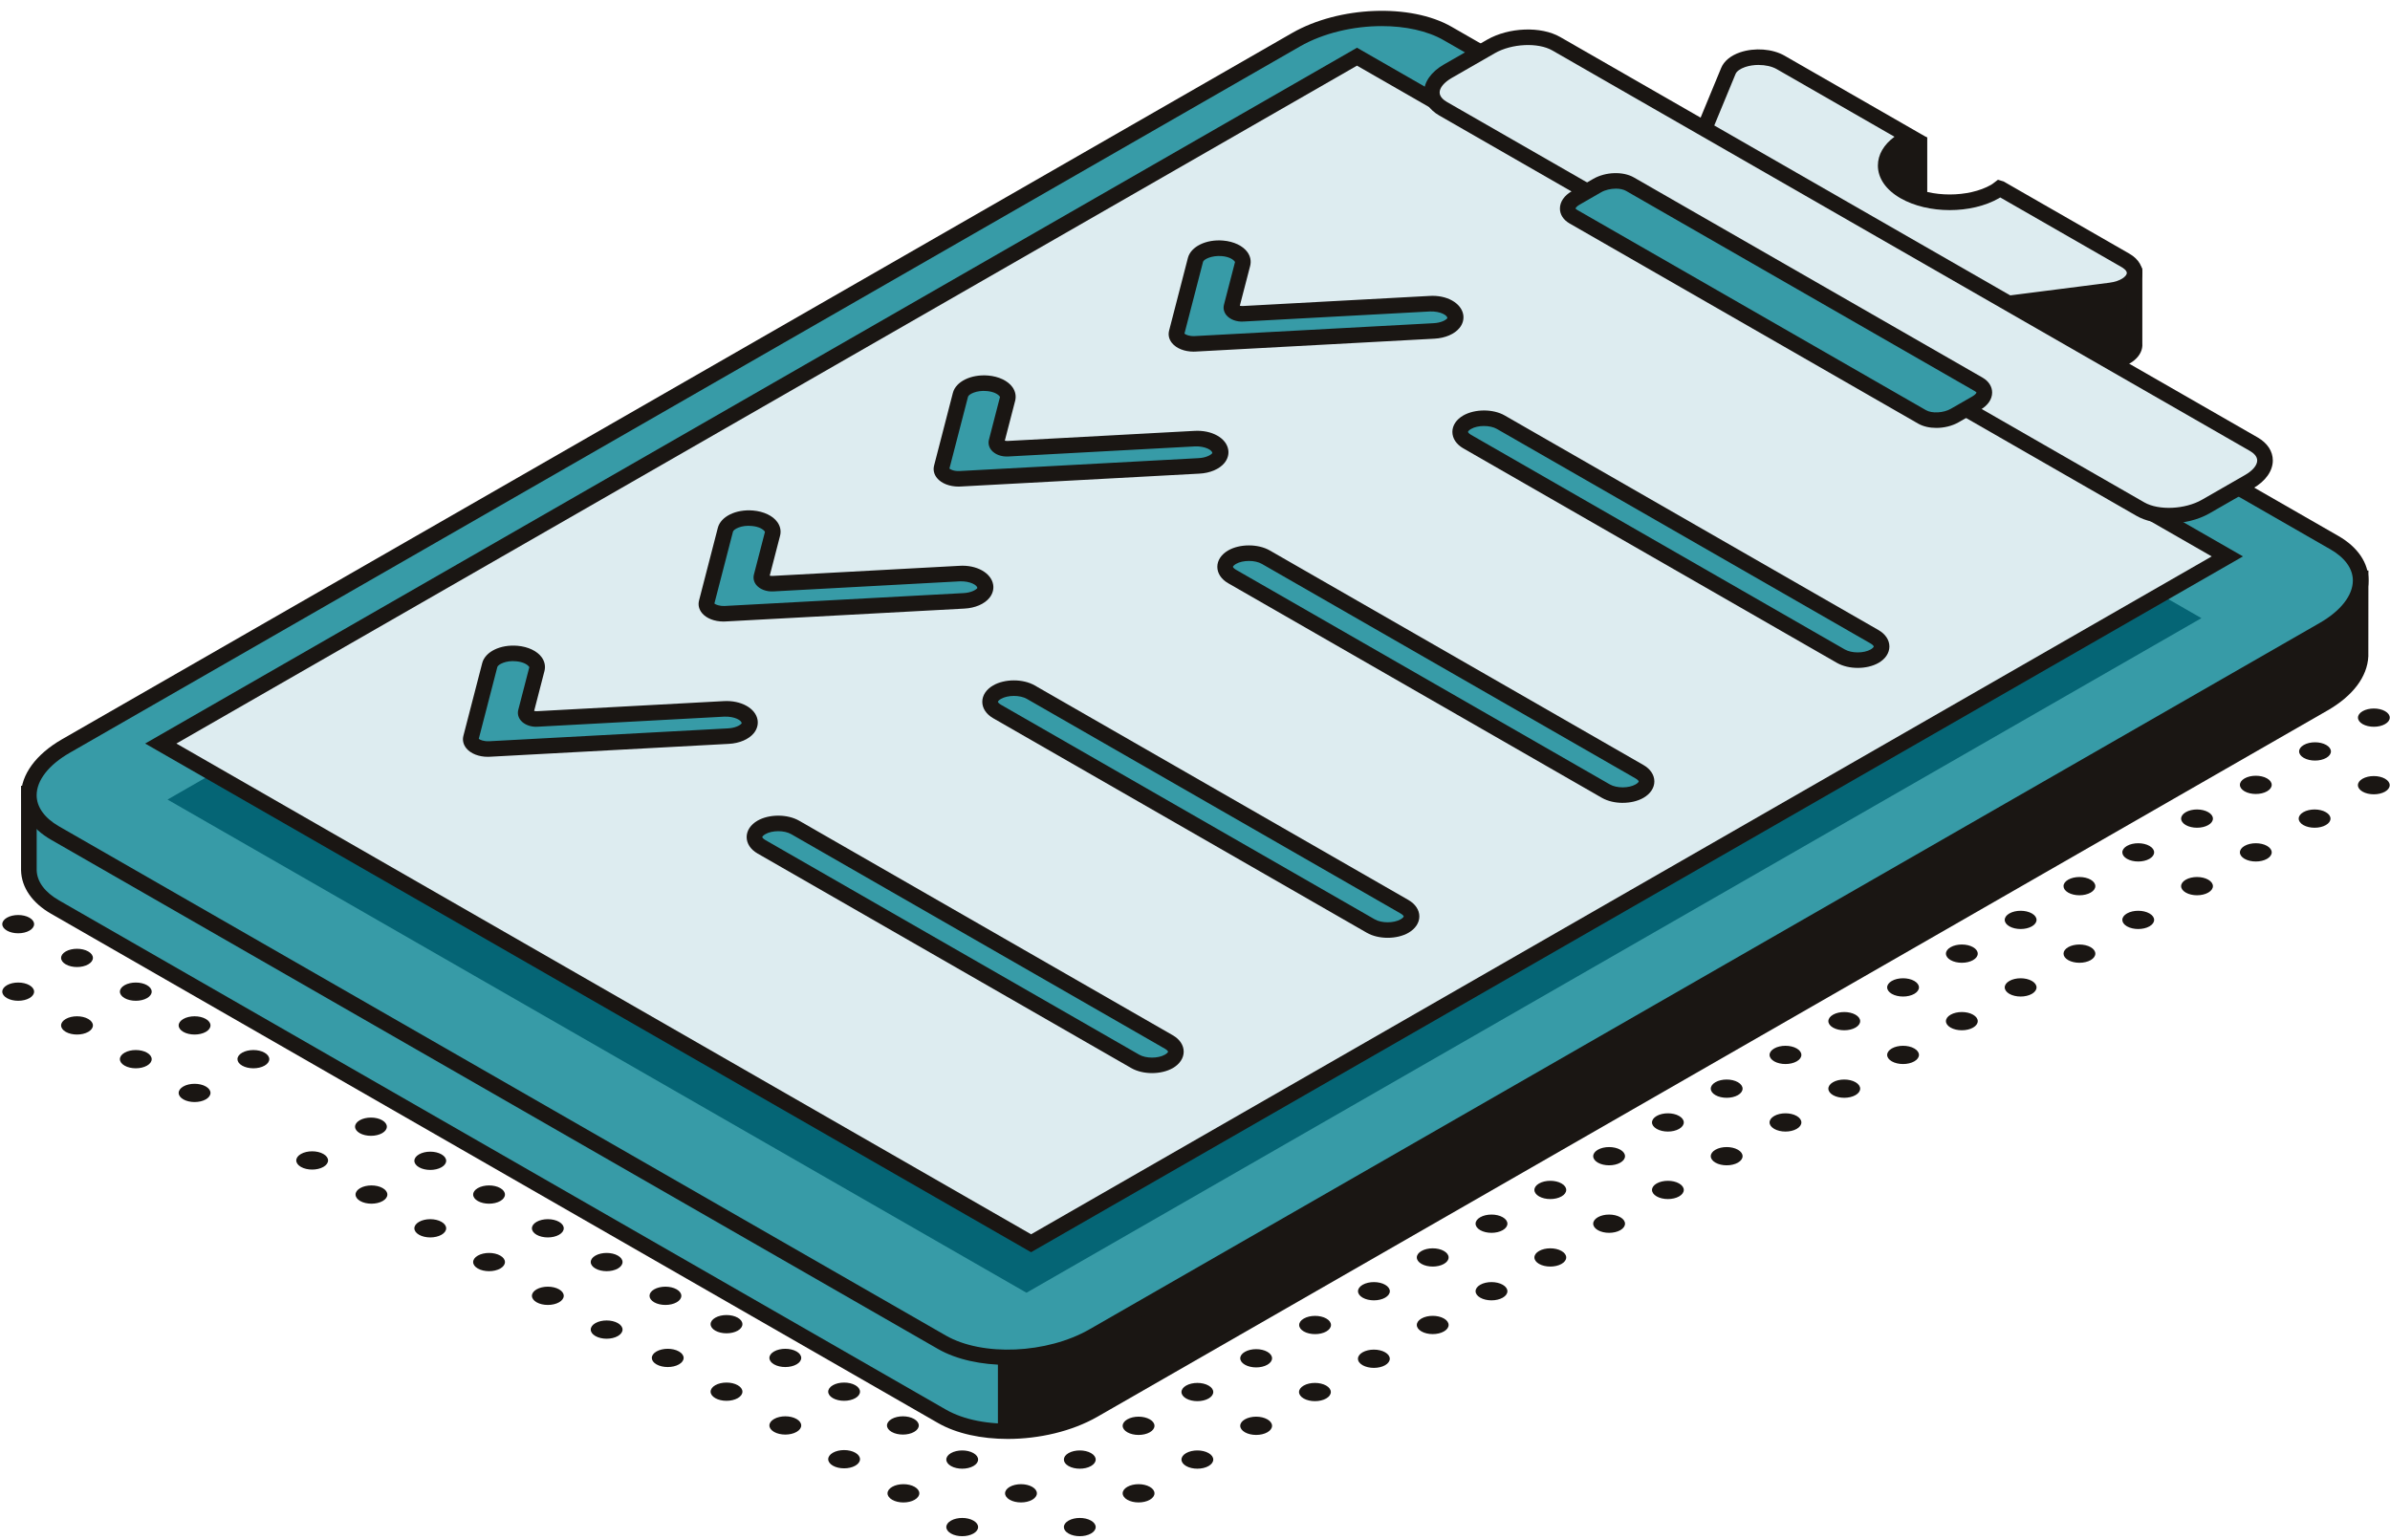 <svg xmlns="http://www.w3.org/2000/svg" width="135" height="87" fill="none">
  <path fill="#1A1613" d="M34.901 74.743c.351.201.351.528 0 .729-.351.203-.92.203-1.27 0-.351-.201-.351-.528 0-.729.351-.201.92-.201 1.27 0zM38.222 72.835c.351.201.351.529 0 .73-.352.201-.92.201-1.271 0-.35-.201-.35-.529 0-.73.351-.201.919-.201 1.271 0zM41.542 70.929c.351.201.351.528 0 .729-.351.201-.919.201-1.269 0-.351-.201-.351-.528 0-.729.351-.201.919-.201 1.269 0zM44.863 69.022c.351.201.351.528 0 .729-.351.201-.919.201-1.271 0-.351-.201-.351-.528 0-.729.352-.201.92-.201 1.271 0zM31.58 72.835c.351.201.351.529 0 .73-.351.201-.919.201-1.271 0-.351-.201-.351-.529 0-.73.352-.201.92-.201 1.271 0zM34.901 70.929c.351.201.351.528 0 .729-.351.201-.92.201-1.27 0-.351-.201-.351-.528 0-.729.351-.201.92-.201 1.27 0zM38.222 69.022c.351.201.351.528 0 .729-.352.201-.92.201-1.271 0-.35-.201-.35-.528 0-.729.351-.201.919-.201 1.271 0zM41.542 67.845c-.351.201-.919.201-1.269 0-.351-.203-.351-.529 0-.73.351-.201 1.62.528 1.269.73zM28.259 70.929c.351.201.351.528 0 .729-.351.201-.919.201-1.269 0-.352-.201-.352-.528 0-.729.351-.201.919-.201 1.269 0zM31.58 69.022c.351.201.351.528 0 .729-.351.201-.919.201-1.271 0-.351-.201-.351-.528 0-.729.352-.201.92-.201 1.271 0zM34.901 67.115c.351.201.351.528 0 .73-.351.201-.92.201-1.27 0-.351-.203-.351-.529 0-.73.351-.201.92-.201 1.27 0zM38.222 65.938c-.352.201-.92.201-1.271 0-.35-.201-.35-.528 0-.729.351-.202 1.621.528 1.271.729zM24.938 69.022c.352.201.352.528 0 .729-.351.201-.919.201-1.269 0-.351-.201-.351-.528 0-.729.351-.201.919-.201 1.269 0zM28.259 67.115c.351.201.351.528 0 .73-.351.201-.919.201-1.269 0-.352-.203-.352-.529 0-.73.351-.201.919-.201 1.269 0zM31.58 65.209c.351.201.351.528 0 .729-.351.201-.919.201-1.271 0-.351-.201-.351-.528 0-.729.352-.202.92-.202 1.271 0zM34.901 64.031c-.351.201-.92.201-1.27 0-.351-.201-.351-.528 0-.729.351-.201 1.621.528 1.27.729zM21.617 67.115c.351.201.351.528 0 .73-.351.201-.92.201-1.271 0-.351-.203-.351-.529 0-.73.351-.201.92-.201 1.271 0zM24.938 65.209c.352.201.352.528 0 .729-.351.201-.919.201-1.269 0-.351-.201-.351-.528 0-.729.351-.202.919-.202 1.269 0zM28.259 63.302c.351.201.351.528 0 .729-.351.201-.919.201-1.269 0-.352-.201-.352-.528 0-.729.351-.201.919-.201 1.269 0zM18.267 65.188c.352.201.352.529 0 .73-.351.201-.919.201-1.269 0-.351-.201-.351-.529 0-.73.351-.201.919-.201 1.269 0zM21.588 63.282c.351.201.351.528 0 .729-.351.201-.919.201-1.269 0-.351-.201-.351-.528 0-.729.351-.201.919-.201 1.269 0zM24.909 61.374c.351.201.351.528 0 .729-.351.201-.919.201-1.269 0-.352-.201-.352-.528 0-.729.351-.201.919-.201 1.269 0zM21.588 59.467c.351.201.351.528 0 .729-.351.202-.919.202-1.269 0-.351-.201-.351-.528 0-.729.351-.201.919-.201 1.269 0zM11.626 61.374c.351.201.351.528 0 .729-.351.201-.919.201-1.271 0-.351-.201-.351-.528 0-.729.352-.201.92-.201 1.271 0zM14.947 59.467c.351.201.351.528 0 .729-.351.202-.92.202-1.271 0-.35-.201-.35-.528 0-.729.351-.201.92-.201 1.271 0zM18.268 57.561c.351.201.351.528 0 .729-.352.201-.92.201-1.271 0-.351-.201-.351-.528 0-.729.351-.202.919-.202 1.271 0zM8.305 59.467c.351.201.351.528 0 .729-.351.202-.919.202-1.269 0-.352-.201-.352-.528 0-.729.351-.201.919-.201 1.269 0zM11.626 57.561c.351.201.351.528 0 .729-.351.201-.919.201-1.271 0-.351-.201-.351-.528 0-.729.352-.202.92-.202 1.271 0zM14.947 55.654c.351.201.351.528 0 .729-.351.201-.92.201-1.271 0-.35-.201-.35-.528 0-.729.351-.201.92-.201 1.271 0-.351-.201.351.201 0 0zM4.985 57.561c.351.201.351.528 0 .729-.352.201-.92.201-1.271 0-.351-.201-.351-.528 0-.729.351-.202.919-.202 1.271 0zM8.305 55.654c.351.201.351.528 0 .729-.351.201-.919.201-1.269 0-.351-.201-.351-.528 0-.729.351-.201.919-.201 1.269 0zM11.626 54.476c-.351.202-.919.202-1.271 0-.351-.201-.351-.528 0-.729.352-.201 1.621.528 1.271.729zM1.663 55.654c.351.201.351.528 0 .729-.351.201-.92.201-1.271 0-.351-.201-.351-.528 0-.729.351-.201.92-.201 1.271 0zM4.985 53.747c.351.201.351.528 0 .729-.352.202-.92.202-1.271 0-.351-.201-.351-.528 0-.729.351-.201.919-.201 1.271 0zM8.305 51.84c.351.201.351.528 0 .73-.351.201-.919.201-1.269 0-.351-.202-.351-.529 0-.73.351-.201.919-.201 1.269 0-.351-.201.351.201 0 0zM1.663 51.84c.351.201.351.528 0 .73-.351.201-.92.201-1.271 0-.351-.202-.351-.529 0-.73.351-.201.92-.201 1.271 0zM4.985 50.663c-.352.201-.92.201-1.271 0-.351-.201-.351-.528 0-.729.351-.202 1.621.528 1.271.729zM61.627 85.899c.351.201.351.528 0 .729-.351.201-.92.201-1.271 0-.35-.201-.35-.528 0-.729.351-.201.92-.201 1.271 0zM64.948 83.992c.351.201.351.528 0 .729-.351.201-.92.201-1.271 0-.351-.201-.351-.528 0-.729.351-.201.92-.201 1.271 0zM68.268 82.085c.352.201.352.529 0 .73-.351.201-.919.201-1.269 0-.351-.201-.351-.529 0-.73.351-.201.919-.201 1.269 0zM71.589 80.179c.351.201.351.528 0 .729-.351.201-.919.201-1.271 0-.351-.201-.351-.528 0-.729.352-.202.92-.202 1.271 0zM74.91 78.271c.35.201.35.528 0 .729-.351.201-.92.201-1.271 0-.351-.201-.351-.528 0-.729.35-.201.92-.201 1.271 0zM54.985 85.899c.351.201.351.528 0 .729-.351.201-.919.201-1.269 0-.351-.201-.351-.528 0-.729.351-.201.919-.201 1.269 0zM58.306 83.992c.35.201.35.528 0 .729-.351.201-.919.201-1.271 0-.351-.201-.351-.528 0-.729.352-.201.92-.201 1.271 0zM61.627 82.085c.351.201.351.529 0 .73-.351.201-.92.201-1.271 0-.35-.201-.35-.529 0-.73.351-.201.92-.201 1.271 0zM64.948 80.179c.351.201.351.528 0 .729-.351.201-.92.201-1.271 0-.351-.201-.351-.528 0-.729.351-.202.92-.202 1.271 0zM68.268 78.271c.352.201.352.528 0 .729-.351.201-.919.201-1.269 0-.351-.201-.351-.528 0-.729.351-.201.919-.201 1.269 0zM71.589 76.364c.351.201.351.528 0 .729-.351.202-.919.202-1.269 0-.352-.201-.352-.528 0-.729.351-.201.919-.201 1.269 0zM51.665 83.992c.351.201.351.528-.001.729-.351.203-.919.203-1.269 0-.351-.201-.351-.528 0-.729.351-.201.919-.201 1.271 0zM54.985 82.085c.351.201.351.529 0 .73-.351.201-.919.201-1.269 0-.351-.201-.351-.529 0-.73.351-.201.919-.201 1.269 0zM58.306 80.179c.35.201.35.528 0 .729-.351.201-.919.201-1.271 0-.351-.201-.351-.528 0-.729.352-.202.92-.202 1.271 0zM61.627 78.271c.351.201.351.528 0 .729-.351.201-.92.201-1.271 0-.35-.201-.35-.528 0-.729.351-.201.92-.201 1.271 0zM64.948 76.364c.351.201.351.528 0 .729-.351.202-.92.202-1.271 0-.351-.201-.351-.528 0-.729.351-.201.92-.201 1.271 0zM68.268 74.457c.352.202.352.529 0 .73-.351.201-.919.201-1.269 0-.351-.201-.351-.528 0-.73.351-.201.919-.201 1.269 0zM48.314 82.065c.351.201.351.528 0 .73-.351.201-.919.201-1.269 0-.351-.202-.351-.529 0-.73.35-.201.919-.201 1.269 0zM51.635 80.159c.351.201.351.528 0 .729-.35.201-.919.201-1.27 0-.351-.201-.351-.528 0-.729.352-.203.92-.203 1.27 0zM54.956 78.251c.351.201.351.528 0 .729-.351.201-.92.201-1.27 0-.351-.201-.351-.528 0-.729.35-.201.92-.201 1.27 0zM58.278 76.344c.351.201.351.528 0 .729-.351.201-.92.201-1.271 0-.351-.201-.351-.528 0-.729.351-.201.92-.201 1.271 0zM61.597 74.437c.352.201.352.529 0 .73-.351.201-.919.201-1.269 0-.351-.201-.351-.529 0-.73.351-.201.919-.201 1.269 0zM64.919 72.531c.351.201.351.528 0 .729-.351.201-.919.201-1.269 0-.352-.201-.352-.528 0-.729.351-.203.919-.203 1.269 0zM44.994 80.159c.351.201.351.528 0 .729-.352.201-.92.201-1.271 0-.351-.201-.351-.528 0-.729.351-.203.919-.203 1.271 0zM48.314 78.251c.351.201.351.528 0 .729-.351.201-.919.201-1.269 0-.351-.201-.351-.528 0-.729.35-.201.919-.201 1.269 0zM51.635 76.344c.351.201.351.528 0 .729-.35.201-.919.201-1.27 0-.351-.201-.351-.528 0-.729.352-.201.92-.201 1.27 0zM54.956 74.437c.351.201.351.529 0 .73-.351.201-.92.201-1.27 0-.351-.201-.351-.529 0-.73.35-.201.92-.201 1.27 0zM58.278 72.531c.351.201.351.528 0 .729-.351.201-.92.201-1.271 0-.351-.201-.351-.528 0-.729.351-.203.92-.203 1.271 0zM61.597 70.624c.352.201.352.528 0 .729-.351.201-.919.201-1.269 0-.351-.201-.351-.528 0-.729.351-.201.919-.201 1.269 0zM41.673 78.251c.351.201.351.528 0 .729-.351.201-.92.201-1.271 0-.351-.201-.351-.528 0-.729.351-.201.92-.201 1.271 0zM44.994 76.344c.351.201.351.528 0 .729-.352.201-.92.201-1.271 0-.351-.201-.351-.528 0-.729.351-.201.919-.201 1.271 0zM48.314 74.437c.351.201.351.529 0 .73-.351.201-.919.201-1.269 0-.351-.201-.351-.529 0-.73.35-.201.919-.201 1.269 0zM51.635 72.531c.351.201.351.528 0 .729-.351.201-.919.201-1.269 0-.352-.201-.352-.528 0-.729.351-.203.919-.203 1.269 0zM54.956 70.624c.351.201.351.528 0 .729-.351.201-.92.201-1.27 0-.351-.201-.351-.528 0-.729.35-.201.92-.201 1.27 0zM58.278 68.717c.351.201.351.528 0 .729-.351.201-.92.201-1.271 0-.35-.201.92-.93 1.271-.729zM38.352 76.344c.351.201.351.528 0 .729-.351.201-.919.201-1.271 0-.35-.201-.35-.528 0-.729.352-.201.92-.201 1.271 0zM41.673 74.437c.351.201.351.529 0 .73-.351.201-.92.201-1.271 0-.351-.201-.351-.529 0-.73.351-.201.92-.201 1.271 0zM44.994 72.531c.351.201.351.528 0 .729-.352.201-.92.201-1.271 0-.351-.201-.351-.528 0-.729.351-.203.919-.203 1.271 0zM48.314 70.624c.351.201.351.528 0 .729-.351.201-.919.201-1.269 0-.351-.201-.351-.528 0-.729.35-.201.919-.201 1.269 0zM76.967 76.391c.351-.201.919-.202 1.271-.001.352.201.352.528.002.73-.351.201-.919.201-1.271.001-.352-.201-.352-.528-.002-.73zM81.562 74.482c.351.202.351.529 0 .73-.35.201-.919.201-1.269 0-.352-.201-.352-.528 0-.73.351-.201.919-.201 1.269 0zM84.883 72.576c.351.201.351.528 0 .729-.351.201-.92.201-1.271 0-.351-.201-.351-.528 0-.729.351-.201.92-.201 1.271 0zM88.205 70.668c.351.201.351.528 0 .729-.351.201-.92.201-1.271 0-.351-.201-.351-.528 0-.729.351-.201.92-.201 1.271 0zM91.526 68.761c.351.201.351.528 0 .73-.352.201-.92.201-1.27 0-.351-.202-.351-.529 0-.73.35-.201.919-.201 1.27 0zM94.846 66.854c.351.202.351.529 0 .73-.35.201-.919.201-1.269 0-.351-.201-.351-.528 0-.73.351-.201.919-.201 1.269 0zM98.167 64.948c.351.201.351.528 0 .729-.351.201-.919.201-1.27 0-.351-.201-.351-.528 0-.729.352-.201.92-.201 1.27 0zM101.488 63.041c.351.201.351.528 0 .729-.35.202-.92.202-1.27 0-.351-.201-.351-.528 0-.729.35-.201.92-.201 1.27 0zM104.809 61.133c.351.203.351.529 0 .73-.352.201-.92.201-1.27 0-.351-.201-.351-.528 0-.73.35-.201.918-.201 1.27 0zM108.129 59.227c.352.201.352.528 0 .729-.35.201-.919.201-1.269 0-.351-.201-.351-.528 0-.729.35-.201.919-.201 1.269 0zM111.45 57.32c.351.201.351.528 0 .729-.35.201-.918.201-1.269 0-.352-.201-.352-.528 0-.729.351-.201.919-.201 1.269 0zM114.772 55.413c.35.201.35.528 0 .73-.351.201-.92.201-1.271 0-.351-.202-.351-.529 0-.73.351-.201.92-.201 1.271 0zM118.093 53.506c.35.202.35.529 0 .73-.351.201-.92.201-1.271 0-.35-.201-.35-.528 0-.73.351-.201.92-.201 1.271 0zM121.413 51.6c.352.201.352.528 0 .729-.351.201-.919.201-1.27 0-.35-.201-.35-.528 0-.729.351-.201.919-.201 1.27 0zM124.734 49.693c.351.201.351.528 0 .729-.351.202-.919.202-1.269 0-.352-.201-.352-.528 0-.729.35-.201.918-.201 1.269 0zM128.055 47.785c.351.201.351.528 0 .73-.35.201-.919.201-1.27 0-.351-.202-.351-.529 0-.73.351-.201.92-.201 1.27 0zM131.376 45.879c.351.201.351.528 0 .729-.35.201-.92.201-1.27 0-.351-.201-.351-.528 0-.729.35-.203.92-.203 1.27 0zM73.646 74.485c.351-.202.919-.202 1.271-.002.352.201.353.528.002.73-.349.201-.919.202-1.271.001-.351-.201-.352-.528-.002-.729zM78.241 72.576c.352.201.352.528 0 .729-.351.201-.919.201-1.27 0-.351-.201-.351-.528 0-.729.351-.201.919-.201 1.27 0zM81.562 70.668c.351.201.351.528 0 .729-.35.201-.919.201-1.269 0-.352-.201-.352-.528 0-.729.351-.201.919-.201 1.269 0zM84.883 68.761c.351.201.351.528 0 .73-.351.201-.92.201-1.271 0-.351-.202-.351-.529 0-.73.351-.201.92-.201 1.271 0zM88.205 66.854c.351.202.351.529 0 .73-.351.201-.92.201-1.271 0-.351-.201-.351-.528 0-.73.351-.201.92-.201 1.271 0zM91.526 64.948c.351.201.351.528 0 .729-.35.201-.92.201-1.27 0-.351-.201-.351-.528 0-.729.35-.201.92-.201 1.27 0zM94.846 63.041c.351.201.351.528 0 .729-.35.202-.919.202-1.269 0-.351-.201-.351-.528 0-.729.351-.201.919-.201 1.269 0zM98.167 61.133c.351.203.351.529 0 .73-.351.201-.919.201-1.27 0-.351-.201-.351-.528 0-.73.352-.201.92-.201 1.27 0zM101.488 59.227c.351.201.351.528 0 .729-.35.201-.92.201-1.27 0-.351-.201-.351-.528 0-.729.35-.201.92-.201 1.27 0zM104.809 57.32c.351.201.351.528 0 .729-.352.201-.92.201-1.27 0-.351-.201-.351-.528 0-.729.35-.201.918-.201 1.27 0zM108.129 55.413c.352.201.352.528 0 .73-.35.201-.919.201-1.269 0-.351-.202-.351-.529 0-.73.35-.201.919-.201 1.269 0zM111.45 53.506c.351.202.351.529 0 .73-.35.201-.918.201-1.269 0-.352-.201-.352-.528 0-.73.351-.201.919-.201 1.269 0zM114.772 51.6c.35.201.35.528 0 .729-.351.201-.92.201-1.271 0-.351-.201-.351-.528 0-.729.351-.201.92-.201 1.271 0zM118.093 49.693c.35.201.35.528 0 .729-.351.202-.92.202-1.271 0-.35-.201-.35-.528 0-.729.351-.201.92-.201 1.271 0zM121.413 47.785c.352.201.352.528 0 .73-.351.201-.919.201-1.27 0-.35-.202-.35-.529 0-.73.351-.201.919-.201 1.27 0zM124.734 45.879c.351.201.351.528 0 .729-.351.201-.919.201-1.269 0-.351-.201-.351-.528 0-.729.35-.203.918-.203 1.269 0zM128.055 43.972c.351.201.351.528 0 .729-.35.201-.919.201-1.27 0-.351-.201-.351-.528 0-.729.351-.201.92-.201 1.27 0zM70.326 72.578c.349-.203.919-.203 1.269-.001.352.201.353.528.002.729-.349.203-.919.203-1.269.001-.352-.201-.353-.528-.002-.729zM74.921 70.668c.35.201.35.528 0 .729-.351.201-.92.201-1.271 0-.351-.201-.351-.528 0-.729.35-.201.92-.201 1.271 0zM78.241 68.761c.352.201.352.528 0 .73-.351.201-.919.201-1.27 0-.351-.202-.351-.529 0-.73.351-.201.919-.201 1.27 0zM81.562 66.855c.351.201.351.528 0 .729-.35.201-.919.201-1.269 0-.352-.201-.352-.528 0-.729.351-.203.919-.203 1.269 0zM84.883 64.948c.351.201.351.528 0 .729-.351.201-.92.201-1.271 0-.351-.201-.351-.528 0-.729.351-.201.92-.201 1.271 0zM88.205 63.041c.351.201.351.528 0 .729-.351.202-.92.202-1.271 0-.351-.201-.351-.528 0-.729.351-.201.92-.201 1.271 0zM91.526 61.133c.351.203.351.529 0 .73-.35.201-.92.201-1.27 0-.351-.201-.351-.528 0-.73.35-.201.92-.201 1.27 0zM94.846 59.227c.351.201.351.528 0 .729-.35.201-.919.201-1.269 0-.351-.201-.351-.528 0-.729.351-.201.919-.201 1.269 0zM98.167 57.32c.351.201.351.528 0 .729-.351.201-.919.201-1.269 0-.352-.201-.352-.528 0-.729.351-.201.919-.201 1.269 0zM101.488 55.413c.351.201.351.528 0 .73-.35.201-.92.201-1.27 0-.351-.202-.351-.529 0-.73.35-.201.92-.201 1.27 0zM104.809 53.507c.351.201.351.528 0 .729-.35.201-.92.201-1.27 0-.351-.201-.351-.528 0-.729.35-.202.92-.202 1.27 0zM108.129 51.6c.352.201.352.528 0 .729-.35.201-.919.201-1.269 0-.351-.201-.351-.528 0-.729.35-.201.919-.201 1.269 0zM111.45 49.693c.351.201.351.528 0 .729-.35.202-.918.202-1.269 0-.352-.201-.352-.528 0-.729.351-.201.919-.201 1.269 0zM114.772 47.785c.35.201.35.528 0 .73-.351.201-.92.201-1.271 0-.351-.202-.351-.529 0-.73.351-.201.92-.201 1.271 0zM118.093 45.879c.35.201.35.528 0 .729-.351.201-.92.201-1.271 0-.35-.201-.35-.528 0-.729.351-.203.92-.203 1.271 0zM121.413 43.972c.352.201.352.528 0 .729-.351.201-.919.201-1.27 0-.35-.201-.35-.528 0-.729.351-.201.919-.201 1.27 0zM124.734 42.065c.351.201.351.528 0 .729-.351.202-.919.202-1.269 0-.351-.201-.351-.528 0-.729.35-.201.918-.201 1.269 0zM66.976 70.651c.349-.201.918-.203 1.269-.001.352.201.353.528.002.729-.351.203-.919.203-1.269.001-.352-.2-.353-.528-.002-.729zM71.572 68.741c.351.201.351.528 0 .729-.352.202-.92.202-1.27 0-.351-.201-.351-.528 0-.729.35-.201.919-.201 1.27 0zM74.892 66.834c.351.202.351.529 0 .73-.351.201-.919.201-1.27 0-.352-.201-.352-.528 0-.73.351-.201.919-.201 1.27 0zM78.213 64.928c.351.201.351.528 0 .729-.351.201-.92.201-1.271 0-.351-.201-.351-.528 0-.729.351-.201.92-.201 1.271 0zM81.534 63.021c.351.201.351.528 0 .729-.351.201-.92.201-1.271 0-.351-.201-.351-.528 0-.729.351-.201.92-.201 1.271 0zM84.854 61.114c.352.201.352.528 0 .73-.351.201-.919.201-1.269 0-.351-.202-.351-.529 0-.73.351-.201.919-.201 1.269 0zM88.175 59.206c.35.203.35.529 0 .73-.351.201-.919.201-1.27 0-.35-.201-.35-.528 0-.73.351-.201.919-.201 1.27 0zM91.496 57.3c.351.201.351.528 0 .729-.351.201-.919.201-1.271 0-.35-.201-.35-.528 0-.729.352-.201.92-.201 1.271 0zM94.817 55.393c.351.201.351.528 0 .729-.351.201-.92.201-1.271 0-.351-.201-.351-.528 0-.729.351-.201.92-.201 1.271 0zM98.139 53.486c.351.201.351.529 0 .73-.351.201-.92.201-1.271 0-.351-.201-.351-.529 0-.73.351-.201.92-.201 1.271 0zM101.459 51.58c.35.201.35.528 0 .729-.351.201-.919.201-1.27 0-.35-.201-.35-.528 0-.729.351-.201.919-.201 1.27 0zM104.78 49.673c.35.201.35.528 0 .729-.351.201-.919.201-1.27 0-.351-.201-.351-.528 0-.729.351-.201.919-.201 1.27 0zM108.101 47.765c.351.201.351.528 0 .73-.351.201-.919.201-1.271 0-.35-.202-.35-.529 0-.73.352-.201.92-.201 1.271 0zM111.422 45.858c.351.202.351.529 0 .73-.35.201-.92.201-1.27 0-.351-.201-.351-.528 0-.73.35-.201.92-.201 1.27 0zM114.743 43.952c.351.201.351.528 0 .729-.351.201-.92.201-1.27 0-.351-.201-.351-.528 0-.729.35-.201.919-.201 1.27 0zM118.063 42.045c.351.201.351.528 0 .729-.35.201-.918.201-1.269 0-.351-.201-.351-.528 0-.729.351-.201.919-.201 1.269 0zM121.385 40.138c.35.201.35.528 0 .73-.351.201-.92.201-1.271 0-.351-.203-.351-.529 0-.73.352-.201.92-.201 1.271 0zM63.655 68.744c.349-.201.919-.203 1.269-.001.352.201.353.528.002.729-.349.203-.919.203-1.269.002-.352-.201-.353-.528-.002-.73zM68.25 66.834c.351.202.351.529 0 .73-.35.201-.92.201-1.27 0-.351-.201-.351-.528 0-.73.351-.201.92-.201 1.27 0zM71.572 64.928c.351.201.351.528 0 .729-.352.201-.92.201-1.27 0-.351-.201-.351-.528 0-.729.35-.201.919-.201 1.27 0zM73.622 63.021c.351-.201.919-.201 1.27 0 .351.201.351.528 0 .729-.351.201-.919.201-1.27 0-.352-.201-.352-.528 0-.729-.352.201.351-.201 0 0zM98.139 49.673c.351.201.351.528 0 .729-.351.201-.92.201-1.271 0-.351-.201.92-.93 1.271-.729zM101.459 47.765c.35.201.35.528 0 .73-.351.201-.919.201-1.27 0-.35-.202.919-.931 1.27-.73zM103.51 45.858c.351-.201.919-.201 1.27 0 .35.202.35.529 0 .73-.351.201-.919.201-1.27 0-.35-.201-.35-.528 0-.73-.35.202.351-.201 0 0zM108.101 43.952c.351.201.351.528 0 .729-.351.201-.919.201-1.271 0-.35-.201-.35-.528 0-.729.352-.201.92-.201 1.271 0zM111.422 42.045c.351.201.351.528 0 .729-.35.202-.92.202-1.27 0-.351-.201-.351-.528 0-.729.35-.201.92-.201 1.27 0zM114.743 40.138c.351.201.351.528 0 .73-.351.201-.92.201-1.27 0-.351-.203-.351-.529 0-.73.35-.201.919-.201 1.27 0zM118.063 38.232c.351.201.351.528 0 .729-.35.201-.918.201-1.269 0-.351-.201-.351-.528 0-.729.351-.202.919-.202 1.269 0zM133.449 43.991c.351-.202.919-.202 1.271-.001.35.2.352.526.002.729-.35.201-.919.202-1.27.001-.351-.201-.352-.528-.003-.729zM130.128 42.084c.351-.203.919-.203 1.271-.001.351.201.353.528.002.729-.351.202-.919.203-1.271.001-.35-.201-.351-.528-.002-.729zM134.723 40.174c.352.201.352.528 0 .729-.35.202-.918.202-1.269.001-.351-.202-.351-.529 0-.73.351-.201.919-.201 1.269 0zM126.808 40.176c.35-.201.919-.202 1.27-.001.351.201.352.528.002.729-.35.203-.919.203-1.27.002-.351-.201-.352-.528-.002-.73zM131.403 38.267c.351.202.351.529 0 .73-.35.201-.92.201-1.27 0-.351-.201-.351-.528 0-.73.35-.201.92-.201 1.27 0zM123.458 38.249c.35-.201.918-.202 1.27-.001.352.201.353.528.002.73-.35.201-.918.202-1.27.001-.351-.201-.352-.528-.002-.73zM128.053 36.341c.35.201.35.528 0 .729-.351.201-.919.201-1.27 0-.35-.201-.35-.528 0-.729.351-.201.919-.201 1.27 0zM131.374 34.434c.351.201.351.528 0 .729-.351.201-.919.201-1.269 0-.352-.201-.352-.528 0-.729.35-.201.918-.201 1.269 0zM120.138 36.343c.349-.202.918-.202 1.269-.001.352.2.353.527.002.729-.349.201-.919.202-1.269.001-.352-.201-.353-.528-.002-.729-.351.201.349-.202 0 0zM124.733 34.434c.35.201.35.528 0 .729-.351.201-.92.201-1.271 0-.35-.201.92-.93 1.271-.729z"/>
  <path fill="#379BA7" d="M133.34 34.62c0-.03.002-.061 0-.092v-1.863h-1.217c-.084-.056-.167-.114-.26-.167L81.769 3.733c-2.195-1.26-6.028-1.102-8.563.352L3.724 43.984c-.454.26-.833.545-1.14.844h-.954v4.328c.021.783.506 1.526 1.479 2.085l50.094 28.764c2.194 1.26 6.028 1.102 8.562-.352l69.482-39.898c1.34-.769 2.041-1.746 2.087-2.683l.005-1.168v-1.284"/>
  <path fill="#1A1613" d="M133.335 37.053l.005-1.168v-1.284c0-.03.002-.062 0-.092v-1.863h-1.217c-.084-.056-.167-.114-.26-.167l-18.582-10.67c-1.414.032-2.442.111-2.872.253-2.643.873-50.728 28.401-51.588 32.139-.86 3.737-2.454 22.454-2.454 22.454v4.16c1.841.101 3.859-.297 5.399-1.182l69.482-39.897c1.34-.769 2.041-1.746 2.087-2.683"/>
  <path fill="#1A1613" d="M2.072 45.267v3.889c.018.648.453 1.24 1.259 1.704L53.423 79.624c2.071 1.19 5.714 1.031 8.122-.353l69.481-39.897c1.147-.657 1.827-1.505 1.867-2.324l.006-2.472-.001-1.474h-.909l-.11-.073c-.12-.081-.174-.117-.233-.15L81.549 4.113c-2.071-1.189-5.712-1.032-8.122.352L3.944 44.364c-.408.234-.762.496-1.052.777l-.128.126h-.693zM56.921 81.285c-1.475 0-2.885-.296-3.939-.901L2.889 51.62c-1.071-.614-1.674-1.486-1.7-2.452v-4.779h1.22c.314-.285.681-.549 1.094-.786L72.986 3.705c2.651-1.523 6.689-1.68 9.005-.353L132.083 32.117c.06.035.117.071.174.109h1.524l-.005 4.849c-.056 1.158-.875 2.238-2.308 3.061L61.987 80.032c-1.445.828-3.301 1.253-5.066 1.253"/>
  <path fill="#379BA7" d="M53.203 75.822L3.109 47.059c-2.195-1.26-1.92-3.462.615-4.917L73.206 2.244c2.535-1.454 6.368-1.612 8.563-.352L131.863 30.655c2.194 1.26 1.919 3.462-.615 4.917L61.766 75.47c-2.534 1.454-6.368 1.612-8.562.352z"/>
  <path fill="#1A1613" d="M78.052 1.474c-1.604 0-3.3.39-4.625 1.15L3.945 42.522c-1.192.683-1.875 1.558-1.875 2.401 0 .665.447 1.288 1.26 1.755L53.423 75.442c2.071 1.19 5.714 1.031 8.122-.352l69.481-39.898c1.193-.684 1.876-1.56 1.876-2.401 0-.665-.448-1.288-1.261-1.755L81.549 2.272c-.932-.537-2.183-.798-3.498-.798zM56.922 77.103c-1.475 0-2.886-.296-3.94-.901L2.888 47.439c-1.098-.631-1.701-1.525-1.701-2.516 0-1.164.845-2.317 2.316-3.162L72.986 1.863C75.639.344 79.677.184 81.99 1.51L132.083 30.275c1.098.631 1.703 1.525 1.703 2.516 0 1.164-.845 2.316-2.318 3.163l-69.481 39.897c-1.445.828-3.301 1.253-5.065 1.253"/>
  <path fill="#056575" d="M57.982 73.026l-.214-.122L9.463 45.167 75.828 7.06l.214.122L124.347 34.919 57.982 73.026z"/>
  <path fill="#DDECF0" d="M58.242 70.231L9.081 42.002 76.649 3.203 125.81 31.431 58.242 70.231"/>
  <path fill="#1A1613" d="M9.963 42.002L58.242 69.724l66.687-38.293L76.65 3.709 9.963 42.002zm48.279 28.735l-.22-.125L8.199 42.002 76.65 2.697l.22.125L126.694 31.431 58.242 70.736z"/>
  <path fill="#379BA7" d="M66.465 18.786l1.062-4.107c.109-.422.794-.714 1.529-.65.734.062 1.242.455 1.133.877l-.625 2.417c-.059.225.266.421.66.4l10.528-.568c.74-.04 1.396.271 1.466.697.069.425-.474.801-1.214.841l-13.491.728c-.626.033-1.141-.28-1.05-.636"/>
  <path fill="#1A1613" d="M66.904 18.846c.071.06.267.156.586.139l13.489-.728c.397-.022.676-.157.775-.282.009-.166-.393-.398-.979-.381l-10.527.569c-.401.029-.774-.117-.975-.359-.14-.171-.19-.384-.138-.587l.626-2.418c-.101-.159-.362-.299-.745-.332-.58-.049-1.027.185-1.062.324l-1.051 4.057zm.518 1.018c-.512 0-.969-.18-1.218-.481-.172-.209-.232-.46-.167-.707l1.062-4.107c.166-.64 1.029-1.062 1.993-.979.602.051 1.115.297 1.372.656.166.233.22.507.153.77l-.585 2.255c.043.011.098.016.169.016l10.526-.569c.995-.07 1.817.404 1.926 1.064.042.26-.033.524-.212.743-.28.347-.809.575-1.414.607l-13.489.728c-.04.002-.079.004-.117.004"/>
  <path fill="#379BA7" d="M103.985 37.067l-21.112-12.123c-.526-.302-.526-.791 0-1.093.525-.302 1.378-.302 1.902 0l21.112 12.123c.526.302.526.791 0 1.093-.525.301-1.378.301-1.902 0z"/>
  <path fill="#1A1613" d="M83.825 24.064c-.268 0-.538.055-.732.167-.142.081-.173.153-.173.166 0 .013.031.085.173.166L104.204 36.687c.39.223 1.075.223 1.463 0 .142-.082.173-.153.173-.166 0-.014-.031-.085-.174-.169L84.555 24.232c-.194-.112-.462-.167-.731-.167zm21.111 13.665c-.422 0-.843-.094-1.173-.282L82.652 25.326c-.391-.226-.614-.563-.614-.928 0-.365.224-.702.614-.927.658-.377 1.688-.379 2.345 0l21.112 12.122c.391.226.614.564.614.929-.001.364-.223.701-.614.925-.329.188-.751.282-1.172.282z"/>
  <path fill="#379BA7" d="M53.188 26.409l1.062-4.107c.109-.421.794-.713 1.529-.65.735.063 1.242.456 1.133.877l-.625 2.417c-.059.225.266.422.66.4l10.528-.567c.74-.04 1.397.273 1.466.697.069.425-.474.801-1.214.841l-13.491.728c-.626.034-1.141-.279-1.049-.636"/>
  <path fill="#1A1613" d="M53.628 26.469c.071.061.265.156.586.139l13.489-.728c.395-.021.674-.158.775-.282.008-.169-.411-.404-.979-.381l-10.527.568c-.416.028-.774-.116-.975-.358-.14-.171-.189-.386-.136-.589l.625-2.418c-.1-.158-.364-.298-.745-.33-.588-.057-1.027.184-1.062.322l-1.051 4.058zm.518 1.018c-.511 0-.97-.179-1.216-.48-.172-.208-.232-.459-.168-.706v-.001l1.062-4.107c.166-.64 1.027-1.06 1.994-.979.601.051 1.115.297 1.371.656.166.234.22.505.153.769l-.585 2.255c.045.012.099.015.168.015l10.527-.568c.998-.063 1.819.404 1.926 1.065.042.26-.033.522-.212.743-.281.347-.809.575-1.414.606l-13.491.728c-.039.002-.078.004-.115.004"/>
  <path fill="#379BA7" d="M90.708 44.69l-21.112-12.123c-.526-.301-.526-.791 0-1.092.526-.302 1.378-.302 1.902 0l21.112 12.122c.526.302.526.791 0 1.093-.525.302-1.378.302-1.902 0z"/>
  <path fill="#1A1613" d="M70.548 31.687c-.268 0-.538.056-.732.168-.142.081-.173.152-.173.165 0 .014.031.085.173.166l21.112 12.123c.388.225 1.073.225 1.462 0 .143-.082.174-.153.174-.166-.001-.013-.031-.085-.174-.166l-21.112-12.122c-.194-.112-.462-.168-.731-.168zm21.111 13.666c-.421 0-.842-.094-1.172-.282L69.375 32.947c-.391-.225-.614-.562-.614-.927 0-.364.224-.701.614-.927.656-.377 1.687-.377 2.345 0l21.112 12.123c.391.224.614.562.615.925 0 .365-.224.702-.615.928-.329.19-.75.283-1.173.283z"/>
  <path fill="#379BA7" d="M39.912 34.033l1.062-4.107c.109-.422.794-.714 1.529-.651.735.062 1.242.455 1.133.878l-.625 2.417c-.059.225.266.421.66.4l10.528-.568c.74-.04 1.397.272 1.466.696.069.425-.474.801-1.214.843l-13.491.727c-.626.034-1.141-.279-1.049-.635"/>
  <path fill="#1A1613" d="M40.352 34.093c.07.06.278.149.585.138l13.492-.727c.395-.022.674-.158.775-.282.007-.17-.412-.4-.979-.383l-10.528.569c-.397.027-.774-.117-.975-.36-.14-.17-.189-.384-.137-.589l.625-2.416c-.1-.158-.363-.298-.744-.33-.597-.063-1.028.184-1.064.322l-1.05 4.058zm.514 1.017c-.507 0-.966-.178-1.214-.478-.171-.209-.231-.46-.167-.707v-.001l1.062-4.107c.166-.64 1.021-1.061 1.994-.978.602.053 1.115.296 1.369.656.167.232.221.505.153.767l-.584 2.256c.042.012.092.016.168.015l10.528-.569c.989-.07 1.818.404 1.925 1.066.042.257-.033.522-.211.741-.28.349-.809.577-1.414.608l-13.492.727c-.04.002-.08.004-.119.004"/>
  <path fill="#379BA7" d="M77.431 52.313L56.32 40.192c-.526-.302-.526-.791 0-1.093.526-.302 1.378-.302 1.902 0l21.112 12.122c.526.302.526.791 0 1.093-.525.302-1.378.302-1.902 0z"/>
  <path fill="#1A1613" d="M57.272 39.312c-.268 0-.536.056-.731.167-.143.082-.174.152-.174.166 0 .014.031.084.174.166l21.111 12.122c.388.223 1.073.223 1.461 0 .144-.081.175-.152.175-.166 0-.013-.032-.084-.175-.165L58.002 39.479c-.194-.111-.464-.167-.731-.167zm21.11 13.664c-.421 0-.844-.094-1.172-.282L56.1 40.572c-.391-.225-.615-.563-.615-.927 0-.365.225-.702.615-.927.656-.377 1.686-.377 2.344 0l21.111 12.122c.391.226.617.563.617.927 0 .365-.226.702-.617.927-.328.188-.749.282-1.172.282z"/>
  <path fill="#379BA7" d="M26.602 41.675l1.063-4.107c.108-.422.793-.714 1.528-.65.735.063 1.242.455 1.133.877l-.625 2.417c-.059.225.266.421.661.4l10.527-.568c.74-.04 1.396.273 1.466.697.07.425-.474.801-1.214.841l-13.491.728c-.626.034-1.141-.279-1.049-.637"/>
  <path fill="#1A1613" d="M27.043 41.735c.069.061.29.152.585.138l13.489-.727c.395-.021.675-.158.776-.282.008-.167-.388-.401-.979-.381l-10.528.568c-.393.033-.773-.114-.974-.358-.14-.17-.191-.385-.138-.589l.625-2.418c-.101-.158-.363-.298-.744-.33-.58-.064-1.027.184-1.063.322l-1.049 4.058zm.513 1.017c-.508 0-.965-.178-1.213-.479-.172-.209-.232-.46-.168-.707l1.063-4.107c.165-.64 1.016-1.061 1.993-.979.602.051 1.114.297 1.371.655.166.234.22.507.152.77l-.582 2.255c.042.012.102.016.167.015l10.528-.568c.987-.061 1.816.403 1.925 1.064.042.261-.033.523-.211.744-.282.346-.811.575-1.415.606l-13.489.727c-.04.002-.081.004-.12.004"/>
  <path fill="#379BA7" d="M64.122 59.956L43.01 47.833c-.526-.302-.526-.791 0-1.093.526-.301 1.378-.301 1.903 0l21.111 12.123c.526.302.526.791.001 1.093h-.001c-.525.302-1.377.302-1.902 0z"/>
  <path fill="#1A1613" d="M43.962 46.953c-.268 0-.538.056-.732.169-.142.081-.173.151-.173.165 0 .014.031.084.173.166l21.114 12.123c.388.224 1.071.224 1.459 0 .145-.082.175-.153.175-.166 0-.014-.031-.085-.174-.166L44.694 47.122c-.195-.112-.464-.169-.732-.169zm21.112 13.666c-.422 0-.844-.095-1.172-.283L42.789 48.213c-.391-.225-.614-.562-.614-.927 0-.364.224-.701.614-.927.656-.377 1.687-.377 2.346 0l21.111 12.123c.391.225.615.562.615.927 0 .364-.225.701-.615.927-.328.188-.751.283-1.172.283zM117.983 14.996l-.022.193-5.006-2.875c-.087.063-.166.129-.268.187-1.412.811-2.234 2.106-3.646 1.295-1.413-.811-2.88-1.08-1.468-1.892.102-.059.217-.103.327-.153l.46-3.751-1.948-.67-.3 3.394-5.533-5.517c-.972-.558-2.633-.288-2.951.48l-.705 1.706-.644-.063v4.088c0 .014-.001.028 0 .043v.012h.004c.022.246.195.481.506.66L112.006 20.87c.424.245 1.036.346 1.622.272l5.571-.71c.896-.115 1.409-.576 1.37-1.038v-4.024l-2.586-.373"/>
  <path fill="#1A1613" d="M96.72 11.418l.001.014c.011.103.118.224.288.322l15.218 8.736c.34.197.858.277 1.345.216l5.57-.71c.668-.084 1.003-.383.987-.565l-.001-3.682-1.758-.254-.047.409-5.341-3.068c-.023.015-.048.03-.072.046-.356.204-.675.442-.983.674-.894.668-1.818 1.362-3.107.621-.311-.179-.626-.331-.91-.468-.744-.359-1.333-.643-1.353-1.189-.015-.468.417-.778.795-.995.035-.02.589.343.627.324V8.444l-1.174-.555-.338 3.812-6.155-6.139c-.464-.241-1.182-.277-1.733-.092-.279.095-.481.239-.542.385l-.831 2.009-.485-.049-.001 3.604zm16.529 10.187c-.54 0-1.064-.125-1.464-.356l-15.217-8.736c-.213-.123-.385-.273-.507-.44l-.22.109-.002-5.337.802.078.58-1.403c.16-.388.541-.702 1.073-.882.818-.275 1.825-.201 2.506.188l.092.071 4.863 4.849.264-2.978 2.842 1.003v4.64l-.778-.262c-.162.071-.228.1-.288.135-.158.089-.249.158-.301.204.161.122.523.297.801.43.302.146.635.308.966.497.752.433 1.222.122 2.135-.563.314-.235.671-.502 1.071-.732.058-.033.107-.07.156-.108l.233-.178.319.097 4.477 2.572 3.089.446c.154.022.269.154.269.31v4.133c.062.713-.66 1.334-1.756 1.473l-5.569.711c-.145.018-.291.027-.436.027"/>
  <path fill="#DDECF0" d="M120.06 14.71l-7.105-4.08c-.087.063-.166.13-.268.188-1.412.811-3.701.811-5.114 0-1.412-.811-1.412-2.126 0-2.937.102-.059.217-.103.327-.153l-7.321-4.204c-.972-.558-2.633-.288-2.951.48l-1.306 3.159c-.141.34.035.699.467.945l15.217 8.738c.424.243 1.036.346 1.622.271l5.571-.711c1.353-.172 1.84-1.134.861-1.697"/>
  <path fill="#1A1613" d="M99.339 3.668c-.262 0-.526.039-.76.117-.279.096-.481.24-.542.386l-1.306 3.159c-.074.179.195.351.279.4l15.218 8.735c.34.195.858.278 1.345.218l5.57-.711c.66-.084.957-.364.988-.522.032-.16-.215-.316-.291-.36l-6.857-3.937c-.023.016-.048.032-.072.046-1.56.894-4 .893-5.558.001-.825-.474-1.28-1.13-1.28-1.85 0-.611.331-1.178.938-1.625l-6.651-3.819c-.272-.156-.644-.236-1.02-.236zM113.249 17.58c-.54 0-1.065-.124-1.465-.354L96.568 8.49c-.625-.36-.881-.947-.653-1.494l1.306-3.159c.16-.388.541-.701 1.073-.882.818-.275 1.825-.2 2.506.19l8.061 4.629-.778.353c-.162.073-.228.099-.288.136-.543.31-.841.696-.841 1.087 0 .392.298.779.839 1.091 1.267.726 3.409.726 4.674-.001.057-.033.107-.071.156-.109l.233-.177.319.097 7.105 4.08c.547.315.815.798.715 1.293-.127.632-.795 1.099-1.741 1.22l-5.57.71c-.144.019-.29.027-.435.027"/>
  <path fill="#DDECF0" d="M120.907 28.762L81.516 6.144c-.947-.543-.828-1.493.265-2.12l2.437-1.399c1.093-.627 2.746-.695 3.693-.152L127.301 25.09c.946.543.827 1.493-.266 2.12l-2.435 1.399c-1.093.627-2.747.695-3.693.152z"/>
  <path fill="#1A1613" d="M121.127 28.382c.81.463 2.299.395 3.252-.152l2.436-1.399c.428-.244.684-.551.684-.819 0-.248-.227-.433-.418-.542L87.689 2.853c-.808-.467-2.299-.395-3.251.151L82.001 4.404c-.427.246-.683.551-.682.819 0 .248.228.431.419.541L121.127 28.382zm1.388 1.188c-.679 0-1.33-.142-1.829-.427L81.296 6.524c-.555-.318-.86-.782-.86-1.301-.001-.593.409-1.169 1.123-1.58l2.438-1.399c1.233-.706 3.049-.775 4.133-.152l39.392 22.617c.554.319.859.782.859 1.304-.001.592-.409 1.169-1.125 1.578l-2.436 1.399c-.666.384-1.505.579-2.305.579"/>
  <path fill="#379BA7" d="M108.568 23.548L88.873 12.24c-.473-.273-.414-.747.133-1.06l1.218-.7c.546-.314 1.373-.349 1.846-.076l19.696 11.309c.474.272.414.747-.132 1.06l-1.219.7c-.546.314-1.373.347-1.846.076z"/>
  <path fill="#1A1613" d="M91.273 10.657c-.287 0-.598.07-.83.203l-1.218.7c-.185.105-.229.201-.231.219.002.005.027.04.099.081l19.694 11.309c.34.198.995.16 1.405-.076l1.219-.7c.184-.105.23-.201.231-.22-.002-.005-.028-.04-.099-.08L91.849 10.784c-.147-.085-.355-.128-.576-.128zm18.101 13.515c-.378.001-.742-.08-1.027-.243L88.653 12.62c-.344-.198-.541-.504-.54-.841 0-.378.245-.735.672-.979l1.218-.7c.691-.395 1.673-.429 2.288-.076l19.696 11.309c.343.197.54.503.54.841 0 .378-.245.734-.673.979l-1.219.7c-.37.212-.824.319-1.26.319"/>
</svg>
